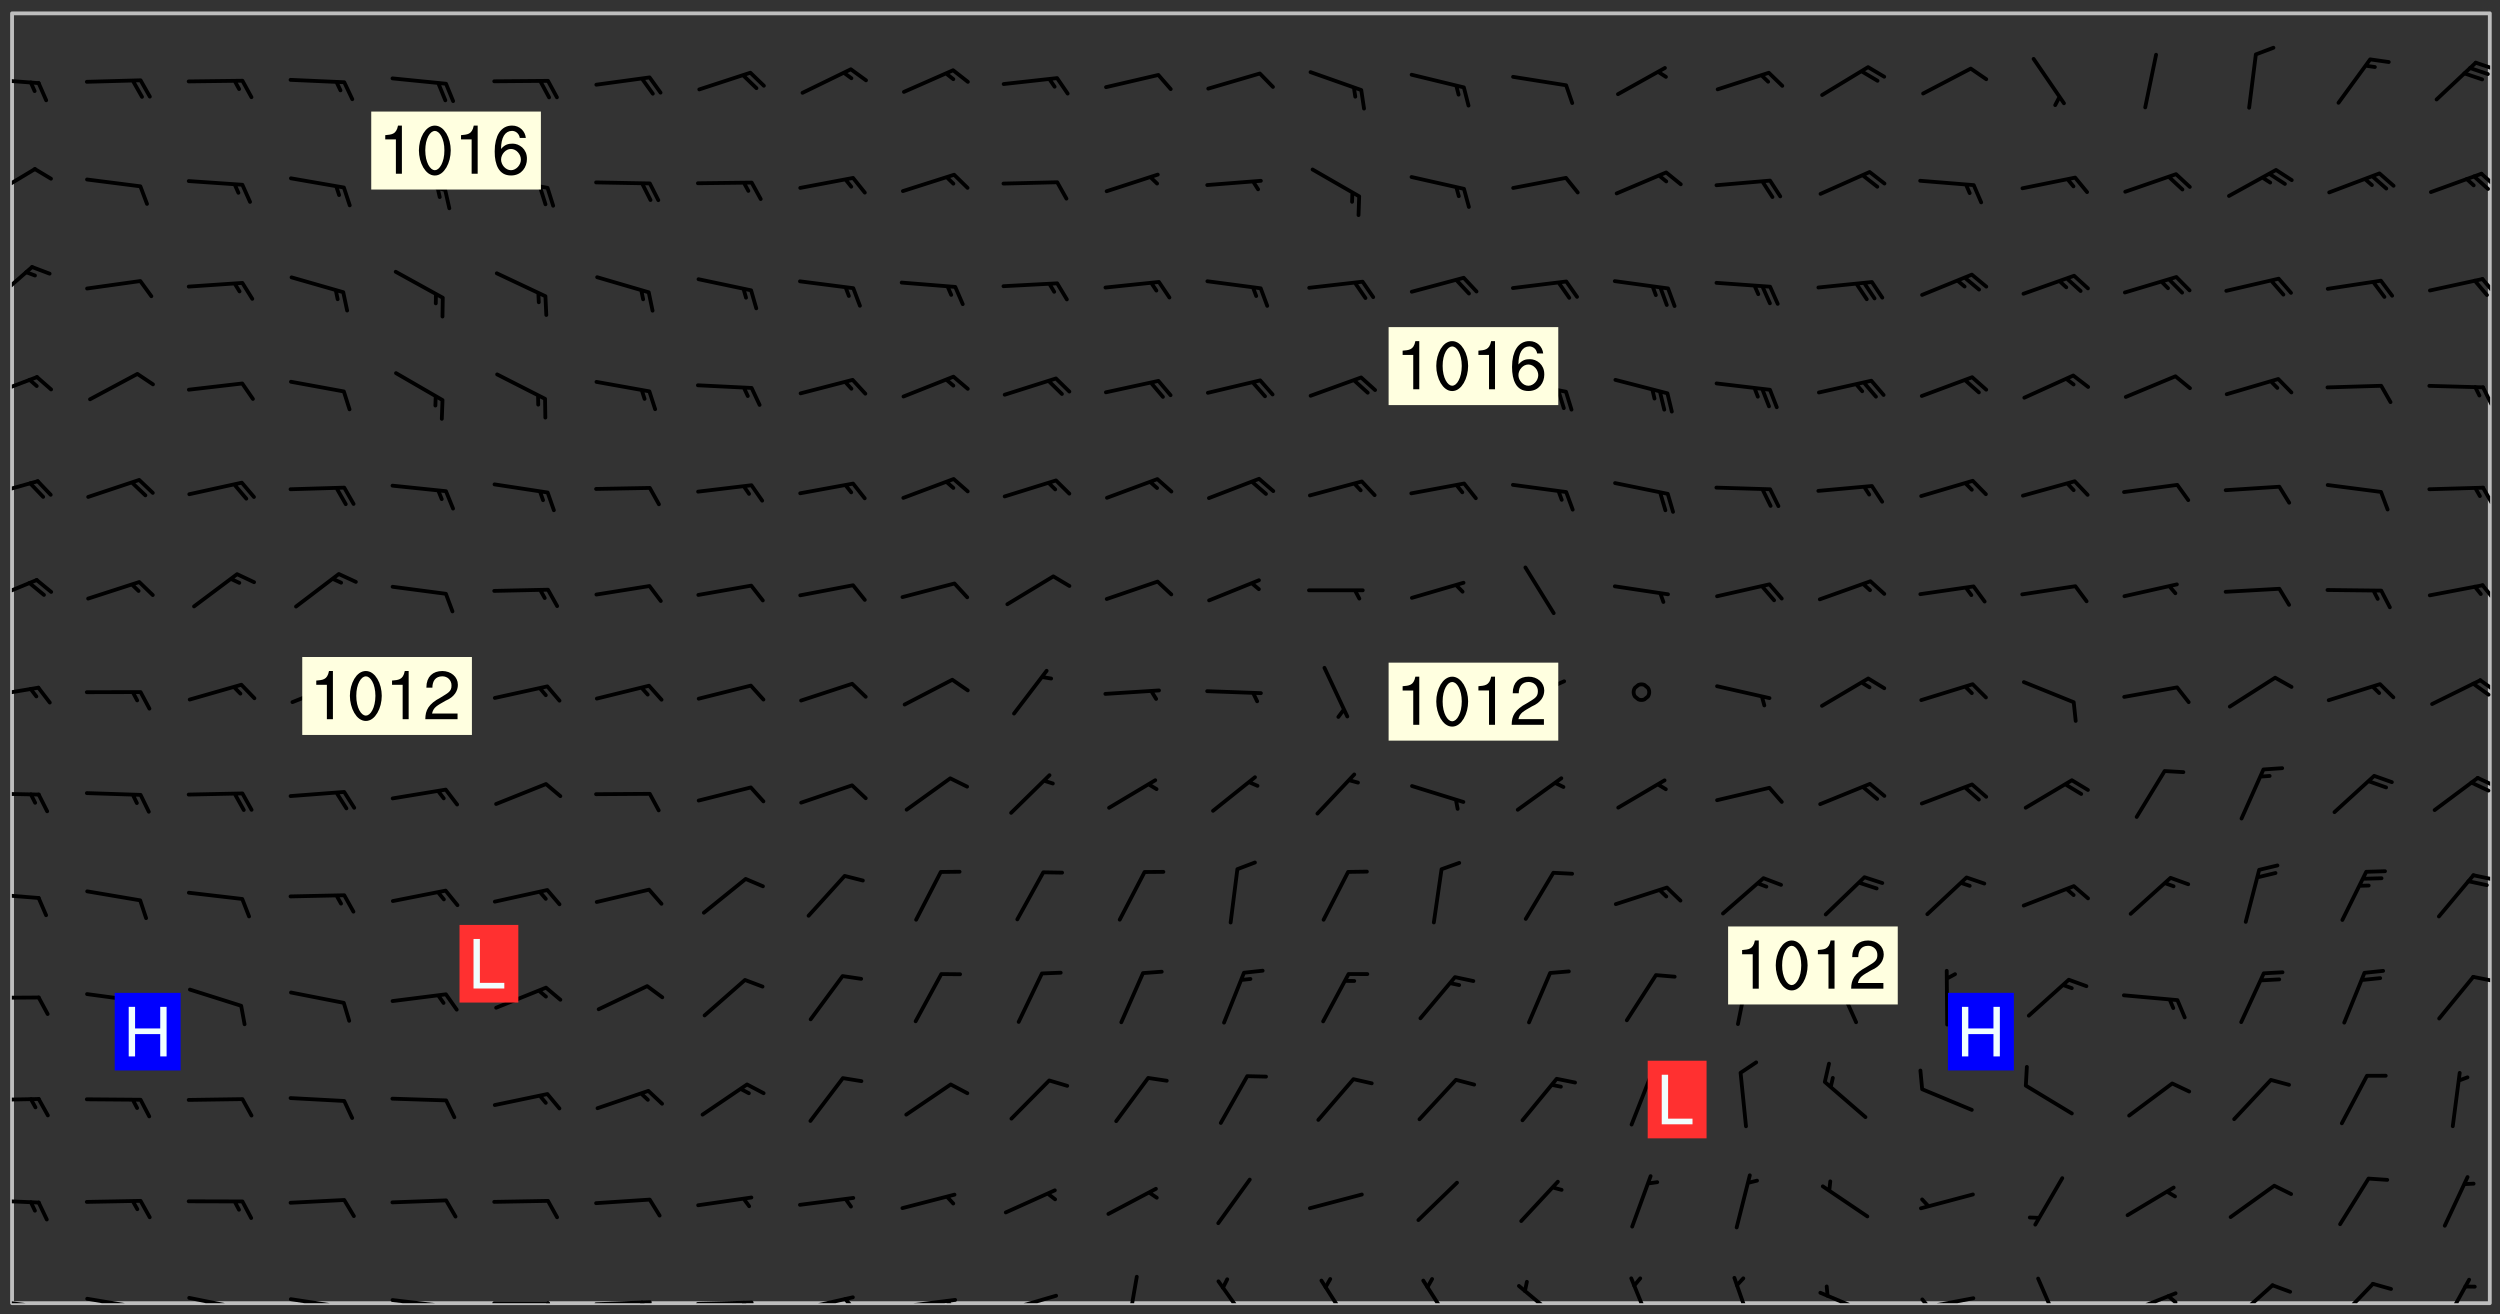 <svg xmlns="http://www.w3.org/2000/svg" role="img" xmlns:xlink="http://www.w3.org/1999/xlink" viewBox="142.45 309.95 326.84 171.84"><rect x="142.45" y="309.95" width="326.84" height="171.84" fill="#333333" stroke="none"/><defs><clipPath id="a"><path d="M144 311.672h324v168.656H144zm0 0"/></clipPath><clipPath id="b"><path d="M144 479h4v1.328h-4zm0 0"/></clipPath><clipPath id="c"><path d="M147 480h2v.328h-2zm0 0"/></clipPath><clipPath id="d"><path d="M146 480h2v.328h-2zm0 0"/></clipPath><clipPath id="e"><path d="M153 479h9v1.328h-9zm0 0"/></clipPath><clipPath id="f"><path d="M160 480h2v.328h-2zm0 0"/></clipPath><clipPath id="g"><path d="M159 480h2v.328h-2zm0 0"/></clipPath><clipPath id="h"><path d="M166 479h9v1.328h-9zm0 0"/></clipPath><clipPath id="i"><path d="M173 480h3v.328h-3zm0 0"/></clipPath><clipPath id="j"><path d="M172 480h2v.328h-2zm0 0"/></clipPath><clipPath id="k"><path d="M180 479h8v1.328h-8zm0 0"/></clipPath><clipPath id="l"><path d="M187 480h2v.328h-2zm0 0"/></clipPath><clipPath id="m"><path d="M193 479h8v1.328h-8zm0 0"/></clipPath><clipPath id="n"><path d="M200 480h2v.328h-2zm0 0"/></clipPath><clipPath id="o"><path d="M206 480h9v.328h-9zm0 0"/></clipPath><clipPath id="p"><path d="M213 480h3v.328h-3zm0 0"/></clipPath><clipPath id="q"><path d="M220 479h8v1.328h-8zm0 0"/></clipPath><clipPath id="r"><path d="M226 479h2v1.328h-2zm0 0"/></clipPath><clipPath id="s"><path d="M233 479h8v1.328h-8zm0 0"/></clipPath><clipPath id="t"><path d="M239 480h2v.328h-2zm0 0"/></clipPath><clipPath id="u"><path d="M246 479h9v1.328h-9zm0 0"/></clipPath><clipPath id="v"><path d="M252 479h2v1.328h-2zm0 0"/></clipPath><clipPath id="w"><path d="M260 479h8v1.328h-8zm0 0"/></clipPath><clipPath id="x"><path d="M266 479h2v1.328h-2zm0 0"/></clipPath><clipPath id="y"><path d="M273 479h8v1.328h-8zm0 0"/></clipPath><clipPath id="z"><path d="M289 476h3v4.328h-3zm0 0"/></clipPath><clipPath id="A"><path d="M301 477h6v3.328h-6zm0 0"/></clipPath><clipPath id="B"><path d="M314 477h6v3.328h-6zm0 0"/></clipPath><clipPath id="C"><path d="M328 477h5v3.328h-5zm0 0"/></clipPath><clipPath id="D"><path d="M340 477h7v3.328h-7zm0 0"/></clipPath><clipPath id="E"><path d="M355 476h4v4.328h-4zm0 0"/></clipPath><clipPath id="F"><path d="M368 476h4v4.328h-4zm0 0"/></clipPath><clipPath id="G"><path d="M380 478h8v2.328h-8zm0 0"/></clipPath><clipPath id="H"><path d="M393 479h8v1.328h-8zm0 0"/></clipPath><clipPath id="I"><path d="M393 479h2v1.328h-2zm0 0"/></clipPath><clipPath id="J"><path d="M408 476h4v4.328h-4zm0 0"/></clipPath><clipPath id="K"><path d="M420 478h8v2.328h-8zm0 0"/></clipPath><clipPath id="L"><path d="M425 479h3v1.328h-3zm0 0"/></clipPath><clipPath id="M"><path d="M434 477h6v3.328h-6zm0 0"/></clipPath><clipPath id="N"><path d="M447 477h6v3.328h-6zm0 0"/></clipPath><clipPath id="O"><path d="M461 477h5v3.328h-5zm0 0"/></clipPath><clipPath id="P"><path d="M144 466h4v2h-4zm0 0"/></clipPath><clipPath id="Q"><path d="M144 453h4v2h-4zm0 0"/></clipPath><clipPath id="R"><path d="M144 440h4v1h-4zm0 0"/></clipPath><clipPath id="S"><path d="M465 437h3v2h-3zm0 0"/></clipPath><clipPath id="T"><path d="M144 426h4v2h-4zm0 0"/></clipPath><clipPath id="U"><path d="M465 424h3v2h-3zm0 0"/></clipPath><clipPath id="V"><path d="M144 413h4v2h-4zm0 0"/></clipPath><clipPath id="W"><path d="M466 411h2v2h-2zm0 0"/></clipPath><clipPath id="X"><path d="M465 412h3v2h-3zm0 0"/></clipPath><clipPath id="Y"><path d="M144 399h4v3h-4zm0 0"/></clipPath><clipPath id="Z"><path d="M466 398h2v3h-2zm0 0"/></clipPath><clipPath id="aa"><path d="M465 399h3v3h-3zm0 0"/></clipPath><clipPath id="ab"><path d="M144 385h4v4h-4zm0 0"/></clipPath><clipPath id="ac"><path d="M466 386h2v3h-2zm0 0"/></clipPath><clipPath id="ad"><path d="M144 372h4v4h-4zm0 0"/></clipPath><clipPath id="ae"><path d="M466 373h2v4h-2zm0 0"/></clipPath><clipPath id="af"><path d="M144 358h4v4h-4zm0 0"/></clipPath><clipPath id="ag"><path d="M466 360h2v4h-2zm0 0"/></clipPath><clipPath id="ah"><path d="M144 344h3v6h-3zm0 0"/></clipPath><clipPath id="ai"><path d="M466 346h2v3h-2zm0 0"/></clipPath><clipPath id="aj"><path d="M144 331h4v5h-4zm0 0"/></clipPath><clipPath id="ak"><path d="M466 332h2v3h-2zm0 0"/></clipPath><clipPath id="al"><path d="M144 320h4v2h-4zm0 0"/></clipPath><clipPath id="am"><path d="M465 317h3v3h-3zm0 0"/></clipPath><g id="an" clip-path="url(#clip1)"><path fill="#fff" fill-opacity="0" fill-rule="evenodd" d="M0 0h1000v1000H0zm0 0"/><path fill="#d3d3d3" fill-opacity="0" fill-rule="evenodd" d="M162.152 355.867l-.234.293.059.234.117.172.176.234.293.348.113.059.117-.172.059-.234.176-.176.465-.176h.699l.234.293.289.816.059.176.176.23.352.234.699.699.172.176.234.348.234.41.289.582.41.465.23.234.234.176.117.23.176.293.172 1.164v.234l.059.289.059.117.117.117.348.41.117.172.176.176.176.234.117.172.172.352.059.234.234.406.234-.059-.176.176-.059.93h-.582l-.234-.113-.348.113-.117.117-.059.293-.059.176-.117.172-.465.293-.059.234-.059.113v.645l.059.172v.41l.059.059v.406l.059.406.117.176.059.059.23.641-.059.293v.699l-.059.582v.234l-.059.23-.055.352v1.922l.055.117h.426l-.367.117-.023.352.891 1.168 1.742.539 1.34.359v.539l.09.809.535.715 1.52.27.891-.086.09 1.164.535.18 1.16-.18 2.055-.984 1.16-.363 1.879-.176 1.695-.18-.18.719-1.516.086-1.25.09-.805.27-1.074.809.27.719.535.898-.18.625-.266.809.266 1.078.625.898.805.18 1.25-.18-.266.723.098.504.055.293v.172l.059.293v.406l.176.117.352.117h.406l.293-.176.113-.117.059-.117.117-.23.059-.176.352-.465.23-.176.176-.059.176.059.059.176.117.988.055.469.059.172.117.234.176.059.816.059h.289l.117.234.059.406.059.352v1.105l.117.293.117.348.289.699.176.352.582.754.352.176.172.059.469.234.641.465.348.234.293.176.293.055.23.062.816.348.293.176.113.172.352.352.117.176.523.641v.289l.059.352v.348l.059.352.059.289.117.059.172.059h.176l.582.234.176.117.176.289.176.234.113.234.293.23.117.117v.41l.059.055.289.234.234.117.059.117.117.172.059.117.23.234.059.176.234.059.117.059-.117.113-.059.117v.117l-.117.293-.117.289v.582l.176.117.117.059.059.117.117.117.113.059.176.348.059.352.059.406v.176l-.059.176-.117.699v.172l.117.176.293.293h.406l.176.117.117.172.117.293v.234h-.527l-.23-.234h-.234l-.176.059-.059.699.059.348.117.176.176.41.117.23.289.469.176.055h.523l.234.059.758.641.059.293v.234l.059.059.23.348v.352l-.117.172v.293l.293.289.293.176.172.059.293.176.293.117.582.406.289.234.293.176.219.16.016.012.23.176.641.523.176.234.117.176.176.176.113.172v.641l.117.176.469.117.582.117.234.059.23.113.293.117.113.059.586.352.289.172.176.062.176.055.176.059.699.352.289.176.234.055.289.176.234.117.641.406.293.117.172.059.234.059.41.059.23.059.234.117.059.172-.41.176.469.059.059.293.113.234.176.055.234.059.176.059.406.117.641.234.117.172.059.234v.176l-.059.117-.059.406.234.234.117.059.348.117.641.23.176.117.289.117.176.176.234.465.582 1.105.176.176.348.176.176.117.352.117 1.047.523.234.059.465.113.293.059.465.176.758.582.234.234.348.465.176.176.289.234.816.699.293.176.289.289.293.176.293.289.695.641.176.176.293.234.289.234.469.289.641.582.348.234.234.293.348.348.352.465.934.992.348.406.117.176.234.059.113.117.645.176.23.113.234.059.293.176.23.117.934.699.406.406.234.176.406.176.234.117.816.348.348.234.234.117.293.289.23.117.758.352.352.172.23.059.293.117.234.059.871.176h.816l.469.23.172.059.875.699.465.117.293.059.176.059.23.059.469.059.348.059.352.059.406.059h.293l.172.059v.23l.176.176h.293l.348.059.352.059.699.117h.641l.465-.234.293-.176.172-.117.41-.172.289-.176.934-.465.469-.293.523-.293.465-.172.465-.176 1.051-.465.289-.117.41-.117.289-.117.527-.176 1.516-.699.582-.348.289-.059.293-.059.348-.117.875-.23.352-.117h.113l.234-.059.875-.234.234-.059h.812l.352-.059.816-.117.172-.059.352-.055.293-.059.23-.059.816-.176.176-.059h.348l.234-.059.465-.117.758-.172.234-.059h.348l.41-.117.289-.059 1.285-.059h.289l.41-.059.23-.059h.176l.875-.117h.406l.41-.117h.348l.352-.113.871-.059h1.75l1.047.289.41.117.289.117.352.117.289.117 1.051.172.289.059h.293l.293.059.172.059.41.059.172.059.117.059h.117l.117.059.352.059h.113l.41.066 1.922.395 1.926.395 1.52.449 1.695.719 2.145.805 1.605-.719 1.43-.805 1.16-1.078 1.25-.449 3.035-.719 1.875-.359 2.145-1.348 2.234-1.254 2.5-1.258 1.695-.449 1.785-.18 1.16-.27.625.539 1.34-.27.715-.988.984-1.344.445-.18.805-.359 1.875-.539 1.785-.449 1.25-.27 1.16-.09 1.699-.09 1.961-.27 1.25-.09h.539l.625-.09h.891l2.145-.18 2.41-.18 2.59-.09 1.695.18 1.609.09 1.43.359 1.16.719 1.875.988 1.16 1.527.266.715.629.09.355.898.535.539.535 1.527 1.074.359h.535l-.805.535.09 1.707.715 2.695.891.805.895.988.715 1.258 1.785.539 1.52-.18.355 1.344 1.609-.805.98-.539.27.27.316-.215.219-.145.801.449.449-.359h.355l.535-.27.539-.719.535-.27.625-.988 1.16.449.84.371 1.395.617 1.695-.18h1.605l1.785.09.18-1.707.535-1.344.805.27.492.848.402.406-.09.539v.359l.715.449.711-.27h1.43l.359.988.445 1.258.715 1.344 1.25.629 1.695.629.715-.18.18-.539.98-.09.449.359.086 1.258-.266.629-.535.18v.539l.715.984.266.539.984.988.801 1.078-.266.359-.09.898-.625 2.332-.355 2.066-.09 1.793-.18.719-.09.539v1.438l-.98 1.883-.359 1.707-.535.898-.805 1.168-.266.539 2.055 1.254.086.359-.355.539-.09-.18v.809l.09 1.438-.445.715-1.074.094-.266.715.535.898.805.719 1.16.809 1.34.27.445.359-.355.449-1.789-.09-1.25-.449-.715-.719-.625-.09-.176 3.59-.188 1.309h89.359V311.703h-55.27v49.082l.762.125 3.289.543 2.023 2.836v2.754l2.352.332 2.348.332h4.051l-1.379 4.16-2.023.707-2.023.703-.543.344-2.594 1.617-.188.117-2.023-2.078-.73-2.742-2.672-2.078-1.375-3.5-.066-.082-1.957-2.672 2.75-1.418v-49.082H294.422v91.414l.117.031.133.012.074.074.105.047.09.059.086.059.09.059.297.297.059.09.031.117.027.117.016.137-.031.117-.059.09-.059.086-.043.105-.047.102-.027.121v.145l.176.27.148.148.074.086.074.074.043.105.062.09.059.086.043.105.059.09.047.102.043.105.059.086.117.18.074.074.062.086.059.09.043.105.059.09.059.086.062.09.059.09.043.102.117.18.074.074.059.086.074.074.09.059.105.047h.148l.133-.016.133.016.102-.047.074-.074.047-.102-.016-.133v-.148l-.047-.105-.027-.117-.047-.102-.027-.121-.043-.102-.062-.09-.043-.102-.043-.105-.031-.117-.016-.133-.012-.137.086-.059.059-.086.121-.031.043.105.016.133v.117l.059.102.059.09.09.059.148.148.059.09.043.105-.012.102.086.059.105.047.086.059.09.059.074.074-.117.027-.105.047-.086.059-.074.074-.059.09-.062.086-.027.121-.047.102-.043.105-.031.117-.012.133-.016.133v.148l.027.117.047.105.043.102.059.09.074.074.09.059.074.074.09.059.059.09.043.105.047.102.117.031.133.016h.148l.117-.031.105.043.043.105.047.102.027.121L299.5 410l.027.117.031.121.027.117.105.043.102.047.133-.016.148.148.062.086.074.074.07.074.09.062.105.043.102.043.117.031.137.016.117-.031.074-.074.027-.117-.012-.133-.031-.121-.027-.117.043-.105h.117l.09.062.117.027h.148l.133.016h.148l.133.016.133-.016h.148l.133-.016.133-.012.137.012.117-.027.133-.016.191-.059-.059.176-.016.133-.027.121-.016.133-.059.086-.133.016-.105.047-.105.043-.117.031-.117.027-.266.031h-.148l-.133.016-.074.074.059.086.148.148.117.18.074.07.09.062.09.059.086.059.09.059.102.043.105.062.105.043.086.059.105.047.102.043.18.117.059.09-.043.102-.047.105.016.133.223.223.059.09.043.102.031.121.043.102.016.133.031.117.012.137.031.117.148.148.102.043.105.043.117.031.133.016.137.016h.117l.117-.031.09-.059.043-.105.047-.102.043-.105.031-.117.012-.133v-.148l-.012-.133-.016-.133-.031-.117-.043-.105-.047-.105-.043-.102-.043-.105-.016-.133.016-.133.027-.117.031-.117.027-.121.047-.102.09-.059.086-.062.074-.074.09-.059.223-.223.059-.086.074-.074.117-.18.059-.086v-.148l-.074-.074-.102-.047-.105-.043-.102-.043-.059-.09-.047-.105-.027-.117.09-.059.117-.031.102-.043.18-.117.148-.148.012-.133-.012-.105-.09-.059-.133.016h-.148l-.133.016-.133-.016-.121-.031-.086-.059-.074-.074-.059-.09-.062-.086-.117-.18-.059-.086.031-.121.086-.059.121-.031.059-.086v-.121l-.031-.117-.059-.09-.059-.086-.047-.105-.027-.117-.016-.133.059-.09.074-.074.09-.059.117-.18.074-.074.059-.086.148-.148.121-.031.133-.016.133.016.074.074.043.105.016.133-.031.117-.117.031-.133.012-.148.148-.043.105-.047.102-.027.121-.031.117v.148l.031.117.043.105.059.09.074.07.074.074.117.031.121.027.117-.027.133-.016h.117l.09.059.074.074.047.105.059.086.102.047.133.016.105.043.086.059-.012.105-.074.074-.18.117-.059.09-.09.059-.07.074-.074.074-.062.09-.027.117-.016.133.016.133-.016.133v.148l.016.133.027.117.031.121.074.074.09.059.086.059.09.059.117.031v.086l-.102.047-.09.059-.266.031-.117.027h-.148l-.105.043-.102.047-.059.09-.062.234-.012.133-.031.121-.016.133v.293l-.012.133.012.137.016.133.133.016.133.012.121.031.086.059.074.074.047.105.043.102.016.133v.445l-.016.133v.445l.031.266.027.117.016.133.031.117.086.211.031.266v.148l-.031.117-.027.117-.031.121-.027.117-.031.117-.031.121-.012.133-.016.133.09.059.117-.031.102.016.047.105-.031.266v.441l-.043.105-.047.105-.043.102-.043.105-.059.086-.031.121-.043.117-.031.117-.016.133.016.133.059.09.105.047.086.059.059.086-.012.137-.031.117-.043.102v.445l-.016.133v.148l-.031.117-.043.105-.027.117-.047.105-.043.102-.031.121-.027.117-.031.133-.031.117-.027.117-.043.105-.031.117-.031.121-.012.133-.016.133v.297l.027.117v.148l.047.398.027.117.059.09.121.031h.148l.133-.016.059.09v.117l-.059.09-.09.059-.102.043-.105.047-.09.059-.086.059-.137.016-.117-.031-.133-.016-.102.047-.062.086-.012.137-.016.133-.031.117-.027.117-.016.133-.031.121v.297l.016.133.031.117v.148l.012.133v.148l-.027.117-.047.102-.027.121-.031.117-.059.09-.074.074-.102.043-.105.047-.117.027-.121.031-.102-.047.059-.086.105-.047.027-.117.031-.117.027-.121.031-.117v-.148l.016-.133-.031-.117-.043-.105-.105.016-.074.074-.102.043-.09.062-.074.074-.043.102-.016.133-.031.117L304.25 426l-.031.117-.027.117-.031.121-.027.117-.031.117-.043.105-.09.059h-.09l-.117-.031-.031-.086.016-.137-.031-.117v-.148l-.012-.133v-.148l-.062-.234-.027-.121-.043-.102-.047-.105-.059-.086-.059-.09-.043-.105-.062-.086-.148-.148-.07-.074-.105-.047-.105-.043-.102-.043-.297-.297-.09-.074-.086-.059-.105-.043-.09-.062-.086-.059-.105-.043-.09-.059-.086-.062-.074-.07-.105-.047-.086-.059-.105-.043-.09-.062-.102-.043-.105-.043-.086-.059-.105-.047-.105-.043-.102-.047-.09-.059-.102-.043-.105-.043-.09-.062-.117-.027-.133-.016-.133.016H299.75l-.133.016-.117-.031-.09-.059-.074-.074-.09-.059-.102-.047h-.148l-.121-.027-.102-.043-.074-.074-.117-.18-.09-.059-.102-.043-.09-.062-.105-.043-.09-.059-.086-.059-.105-.047-.059-.086-.059-.09-.043-.105-.047-.102-.074-.074-.086-.059-.074-.074-.09-.059-.223-.223-.043-.105-.031-.266.105-.043h.145l.105.043.074.074.09.059.086.059.105.047.09.059.148.148.07.074.148.148.062.086.074.074.086.059.074.074.09.062.09.059.086.059.27.176.102.047.105.043.102.043.047-.074.059-.086.074-.074.07-.074.105.043.074.074.059.09.043.102.047.105.043.105.121.027.117-.027.074-.09.043-.105.059-.09.074-.074.105-.043.117-.027.133.012.09.059.148.148.059.09.043.105.047.102.043.105.043.102.105.047.105.043.133.016.086-.059.059-.09.074-.074.105-.043.117.027.105.047.102.043.105.043.102.047.18.117v.117l-.016.133.016.133.016.137.059.086.102.047.121.027.117.031h.148l.117-.031.059-.09.18-.117.059-.09.074-.074.059-.086.117-.18.18-.117.117.031.09.059.043.074-.016.133v.117l.09.059h.148l.133-.016.133-.012.266-.031.105-.043.117-.031.121-.027.074-.074.07-.074.062-.09-.016-.105-.047-.102-.102-.043-.105-.016-.117.027-.266.031h-.148l-.074-.074-.09-.059-.117-.031-.117-.027-.133-.016h-.148l-.133.016h-.297l-.105-.047-.148-.148-.043-.102-.059-.09.223-.223.086-.059.105-.043.117-.031.133-.016.133.016.137.016.102.043.133-.012.09-.062.102-.043.062-.09-.047-.102-.09-.059-.117-.031-.102-.043-.059-.09-.062-.09v-.117l.016-.133.105-.047.074-.07v-.121l-.09-.059-.031-.117.09-.059.074-.074.043-.105.059-.09.047-.102.016-.133v-.148l-.047-.105-.043-.102-.09-.059-.133-.016-.102-.043-.137-.016-.117-.031h-.445l-.133-.016-.133-.012-.133-.016-.117-.031h-.148l-.133-.016-.133-.012-.266-.031-.121-.043-.086-.059-.074-.074v-.148l.012-.133.105-.047.102-.043.133-.016h.152l.133-.016h.293l.121.031.102.043.09.059.234.062.121-.047.09-.059.102-.043.133-.016.105.043.102.047.133.012.121-.027h.145l.121-.031.117-.027.105-.047.074-.074.086-.059.148-.148.059-.086.047-.105.027-.117.016-.105-.102-.043-.09-.059-.117-.031-.105-.043-.09-.062-.074-.086-.074-.074-.102-.043-.105-.047-.102-.043-.059-.09-.047-.102-.086-.211-.062-.086-.059-.09-.074-.074-.086-.059h-.27l-.117.031-.09.059-.102.043-.133.016-.105-.016-.027-.117-.062-.09-.117-.031-.102-.043-.148-.148-.031-.117-.016-.105.074-.074.18-.117.117-.027.117-.031.137.016.102.043.105.043.102.047.105.043.117.031.133.016.117.027.133.016.105-.016.09-.059-.074-.074-.105-.043-.074-.074-.074-.09-.148-.148-.086-.059-.09-.059-.074-.074-.09-.059-.102-.047-.121-.027-.102-.047-.105-.043-.117-.031-.102-.043-.121-.031h-.148l-.117.031-.105.043-.086.062-.18.117-.086.059-.09.059-.105.047-.086.059-.105.043-.102.043-.105.047-.074.074-.059.09-.059.086-.047.105-.059.086-.074.074-.133-.012-.117-.031h-.117l-.074.074-.09.059-.074.074-.09.059-.086.059-.105.047-.102.043-.137.016-.102-.043-.148-.148-.105-.047h-.086l-.105.047-.102.043-.121.031-.117-.031-.074-.074v-.117l.031-.121.074-.07.059-.09.074-.074.117-.031.105-.043h.293l.133-.016.137-.016.102-.043.09-.059.102-.047.09-.059.133-.012.09.059.133.012.09-.059.086-.059.105-.043.09-.059.086-.062.09-.059.148-.148.059-.086.059-.09.105-.043.133-.016.117.027.121.031.059-.059.059-.09.031-.266.027-.117.105.012.133.016.102-.043.09-.059.059-.09.074-.074.059-.09.047-.102.012-.133-.012-.133-.047-.105-.148-.148-.059-.09-.059-.086-.043-.105v-.445l.016-.133v-.148l.012-.133-.059-.059-.09.059-.102-.043-.18-.117-.086-.059-.062-.09-.059-.09-.074-.074-.086-.059-.121.031-.102.012-.105.047-.086.059-.105.043-.148.148-.09.059-.086.059-.09.062-.105.043-.133.016v-.121l.105-.043.117-.031.074-.07.043-.105v-.148l-.027-.117-.148-.148-.133-.016h-.148l-.117.031-.105.043-.102.043-.09.062-.117.027-.074-.074.012-.133-.043-.102-.043-.105-.09-.059-.117.027-.121.031-.117.031-.102.043-.121.031-.102.043-.105.043-.09.059-.102.016v-.117l.016-.133-.059-.09-.074.043-.148.148-.059.09-.074.074-.047.105-.043.102-.074.074-.059.09-.074.074-.059.086-.074.074-.09.062-.074.07-.074.074-.102.016-.133.016-.105-.043v-.121l.148-.148.043-.102.059-.09.047-.102.043-.105.059-.09.031-.117.043-.102.031-.121.027-.117.047-.105.043-.102.043-.105.074-.07.09-.062.09-.059.102-.043h.297l.266-.031.105-.043-.074-.074-.117-.031-.105-.043-.09-.059-.102-.047-.09-.059-.102-.043-.105-.043-.09-.062-.086-.059-.105-.043-.102-.043-.121-.031-.117-.031-.102-.043L297.5 410.25l-.102-.043-.09-.059-.043-.105-.016-.133.102-.043.133-.016.137.016.133-.016.102-.043.059-.09.016-.105-.09-.059-.074-.074-.102-.043-.09-.059-.148-.148-.043-.105-.016-.133v-.293l-.059-.09-.09-.059-.074-.074-.043-.105-.031-.117-.059-.09-.074-.074-.117-.027-.074-.074-.09-.059-.09-.062-.086-.059-.074-.074-.059-.086-.047-.105-.086-.059-.148-.148-.195-.059-.133.016-.102.043-.074.074-.047.102-.043.105-.059.09-.059.086-.297.297-.09.059h-.086l-.062-.086-.043-.105.031-.117.059-.09.027-.117-.012-.133-.09-.062-.105.047-.117.027-.117.031-.27.176-.102.047-.117.027-.105.047-.09.059-.102.043-.059-.086-.047-.105.016-.133.047-.105.07-.074.074-.07.059-.09v-.148l-.043-.105h-.238l-.102.047-.031.117-.027.117-.031.121-.074.043-.133.016-.074-.047-.043-.102-.043-.105-.047-.102-.043-.105-.121.031-.102.043-.133.016-.117.031-.105.043-.09.059-.102.047-.121.027-.133.016-.102-.043-.059-.09-.047-.105-.043-.102-.043-.105v-.117l.059-.09.086-.059.18-.117.102-.047.105-.043.105-.059.102-.043.09-.062.102-.043.105-.059.102-.047.09-.059.105-.043.102-.043.09-.062.102-.043.137-.016.117.031.102.043.121.031.102.043.105.047.102.043.105.043.102.047.105.043.102.043.105.047.086.059.105.043.117.031.105.043.102.047.09.059.105.043.102.043.105.047.117.027.102.047.121.027h.148l.086-.059.016-.102.059-.09-.027-.117-.074-.074-.117-.18-.074-.074-.09-.074-.18-.117-.086-.059-.105-.043-.102-.047-.27-.176-.059-.09-.074-.074-.059-.09-.043-.102-.031-.117-.016-.137v-.562l-.012-.133-.016-.133-.031-.117-.016-.133-.012-.133-.031-.121-.223-.223-.059-.086-.016-.105.031-.117.133-.016v-91.414H172.992v1.453l-.059.234-.352 1.051-.172.523-.117.348-.176.41-.117.172-.234.293-.23.059h-.352l-.117.059-.23.406v.293l.117.176.23.23.117.234.641.758.293.465.176.234.23.352.234.348.641.816.176.465.172.41.117.695.176.469.117 1.398.059.465v.875l.117 1.047v4.781l-.059.465-.352 1.281-.176.523-.113.41-.352.93L172.934 336l-.234.582-.117.176-.172.348-.176.406-.352.816-.059.293-.113.293-.117.289-.059.176-.117.875-.059.406-.059.117-.059.176-.059.172-.23.527-.117.172v.234l-.117.234-.059.172-.176.586v.289l-.059.176v.293l-.059.113-.059.527v.172l-.055.234v2.621l-.176.816-.117.176-.176.234-.117.172-.113.234-.586.934-.23.289-.293.465-.176.234-.289.352-.352.699-.113.23-.176.41-.176.23-.406.527-.816.699-.293.172-.289.234-.176.117-.176.176-.523.406-.527.176-.172.176-.234.055-.641.176h-.758m12.211 31.023l-1.074.449.359.895 1.25-.715.445-.539-.98-.09"/><path fill="#d3d3d3" fill-opacity="0" fill-rule="evenodd" d="M201.508 416.598h-.895l.449.629.98.359.805-.09.445-.988-.176.09-.715-.355-.895.355m154.621 59.07l-.059-.523v-.293l.113-.293.059-.23.469-.469h.113l.117-.113.117-.059h.176l.234-.059h.348l.234.059.117.059.23.172.059.176.117.582v.293l-.117.176-.172.289-.176.176-.527.523-.23.234-.117.059h-.176l-.117-.059-.406-.293-.176-.117-.117-.059-.059-.113-.055-.117m6.641-10.957l-.059-.172v-1.109l.059-.172.176-.059.172-.059h.176l.234-.059.117.059.059.699-.059.172-.117.176-.117.059-.234.523-.113.059h-.234l-.059-.117m9.613-14.391l-.117-.176v-.699l.293-.875.117-.172.176-.352.113-.23.117-.293.352-.758.117-.23.172-.234h.176l.117-.059h.641l.117.059.234.234.172.113.352.293.117.117.113.176v.113l.117.059.117.117v.699l-.059.176v.23l-.059.176-.348 1.051-.117.23-.117.234-.117.059-.23.234-.641.289h-.875l-.41-.117-.641-.465"/><path fill="none" stroke="#bebebe" stroke-linecap="round" stroke-linejoin="round" stroke-miterlimit="10" stroke-width=".5" d="M467.957 311.695H144.027v168.625h323.93v-168.625"/><g clip-path="url(#a)"><path fill="#fff" fill-opacity="0" fill-rule="evenodd" d="M144 311.672v168.656h324V311.672H144"/></g><g clip-path="url(#b)"><path fill="none" stroke="#000" stroke-linecap="round" stroke-linejoin="round" stroke-miterlimit="10" stroke-width=".5" d="M147.48 480.805l-6.961-.949"/></g><g clip-path="url(#c)"><path fill="none" stroke="#000" stroke-linecap="round" stroke-linejoin="round" stroke-miterlimit="10" stroke-width=".5" d="M147.48 480.805l.852 2.301"/></g><g clip-path="url(#d)"><path fill="none" stroke="#000" stroke-linecap="round" stroke-linejoin="round" stroke-miterlimit="10" stroke-width=".5" d="M146.469 480.664l.426 1.152"/></g><g clip-path="url(#e)"><path fill="none" stroke="#000" stroke-linecap="round" stroke-linejoin="round" stroke-miterlimit="10" stroke-width=".5" d="M160.781 480.914l-6.93-1.168"/></g><g clip-path="url(#f)"><path fill="none" stroke="#000" stroke-linecap="round" stroke-linejoin="round" stroke-miterlimit="10" stroke-width=".5" d="M160.781 480.914l.773 2.328"/></g><g clip-path="url(#g)"><path fill="none" stroke="#000" stroke-linecap="round" stroke-linejoin="round" stroke-miterlimit="10" stroke-width=".5" d="M159.773 480.742l.387 1.164"/></g><g clip-path="url(#h)"><path fill="none" stroke="#000" stroke-linecap="round" stroke-linejoin="round" stroke-miterlimit="10" stroke-width=".5" d="M174.074 481.027l-6.887-1.398"/></g><g clip-path="url(#i)"><path fill="none" stroke="#000" stroke-linecap="round" stroke-linejoin="round" stroke-miterlimit="10" stroke-width=".5" d="M174.074 481.027l.695 2.352"/></g><g clip-path="url(#j)"><path fill="none" stroke="#000" stroke-linecap="round" stroke-linejoin="round" stroke-miterlimit="10" stroke-width=".5" d="M173.07 480.824L173.422 482"/></g><g clip-path="url(#k)"><path fill="none" stroke="#000" stroke-linecap="round" stroke-linejoin="round" stroke-miterlimit="10" stroke-width=".5" d="M187.418 480.859l-6.945-1.059"/></g><g clip-path="url(#l)"><path fill="none" stroke="#000" stroke-linecap="round" stroke-linejoin="round" stroke-miterlimit="10" stroke-width=".5" d="M187.418 480.859l.812 2.316"/></g><g clip-path="url(#m)"><path fill="none" stroke="#000" stroke-linecap="round" stroke-linejoin="round" stroke-miterlimit="10" stroke-width=".5" d="M200.75 480.742l-6.98-.828"/></g><g clip-path="url(#n)"><path fill="none" stroke="#000" stroke-linecap="round" stroke-linejoin="round" stroke-miterlimit="10" stroke-width=".5" d="M200.75 480.742l.887 2.289"/></g><g clip-path="url(#o)"><path fill="none" stroke="#000" stroke-linecap="round" stroke-linejoin="round" stroke-miterlimit="10" stroke-width=".5" d="M214.09 480.328h-7.027"/></g><g clip-path="url(#p)"><path fill="none" stroke="#000" stroke-linecap="round" stroke-linejoin="round" stroke-miterlimit="10" stroke-width=".5" d="M214.09 480.328l1.152 2.168"/></g><g clip-path="url(#q)"><path fill="none" stroke="#000" stroke-linecap="round" stroke-linejoin="round" stroke-miterlimit="10" stroke-width=".5" d="M227.402 480.195l-7.023.266"/></g><g clip-path="url(#r)"><path fill="none" stroke="#000" stroke-linecap="round" stroke-linejoin="round" stroke-miterlimit="10" stroke-width=".5" d="M226.379 480.234l.617 1.062"/></g><g clip-path="url(#s)"><path fill="none" stroke="#000" stroke-linecap="round" stroke-linejoin="round" stroke-miterlimit="10" stroke-width=".5" d="M240.719 480.238l-7.027.18"/></g><g clip-path="url(#t)"><path fill="none" stroke="#000" stroke-linecap="round" stroke-linejoin="round" stroke-miterlimit="10" stroke-width=".5" d="M239.695 480.266l.605 1.066"/></g><g clip-path="url(#u)"><path fill="none" stroke="#000" stroke-linecap="round" stroke-linejoin="round" stroke-miterlimit="10" stroke-width=".5" d="M253.949 479.555l-6.855 1.547"/></g><g clip-path="url(#v)"><path fill="none" stroke="#000" stroke-linecap="round" stroke-linejoin="round" stroke-miterlimit="10" stroke-width=".5" d="M252.949 479.781l.801.93"/></g><g clip-path="url(#w)"><path fill="none" stroke="#000" stroke-linecap="round" stroke-linejoin="round" stroke-miterlimit="10" stroke-width=".5" d="M267.32 479.895l-6.973.871"/></g><g clip-path="url(#x)"><path fill="none" stroke="#000" stroke-linecap="round" stroke-linejoin="round" stroke-miterlimit="10" stroke-width=".5" d="M266.309 480.02l.703 1.004"/></g><g clip-path="url(#y)"><path fill="none" stroke="#000" stroke-linecap="round" stroke-linejoin="round" stroke-miterlimit="10" stroke-width=".5" d="M280.523 479.348l-6.746 1.961"/></g><g clip-path="url(#z)"><path fill="none" stroke="#000" stroke-linecap="round" stroke-linejoin="round" stroke-miterlimit="10" stroke-width=".5" d="M291.07 476.867l-1.207 6.922"/></g><g clip-path="url(#A)"><path fill="none" stroke="#000" stroke-linecap="round" stroke-linejoin="round" stroke-miterlimit="10" stroke-width=".5" d="M301.746 477.465l4.066 5.73"/></g><path fill="none" stroke="#000" stroke-linecap="round" stroke-linejoin="round" stroke-miterlimit="10" stroke-width=".5" d="M302.34 478.297l.551-1.098"/><g clip-path="url(#B)"><path fill="none" stroke="#000" stroke-linecap="round" stroke-linejoin="round" stroke-miterlimit="10" stroke-width=".5" d="M315.207 477.367l3.777 5.926"/></g><path fill="none" stroke="#000" stroke-linecap="round" stroke-linejoin="round" stroke-miterlimit="10" stroke-width=".5" d="M315.758 478.227l.602-1.066"/><g clip-path="url(#C)"><path fill="none" stroke="#000" stroke-linecap="round" stroke-linejoin="round" stroke-miterlimit="10" stroke-width=".5" d="M328.523 477.367l3.777 5.926"/></g><path fill="none" stroke="#000" stroke-linecap="round" stroke-linejoin="round" stroke-miterlimit="10" stroke-width=".5" d="M329.074 478.227l.602-1.066"/><g clip-path="url(#D)"><path fill="none" stroke="#000" stroke-linecap="round" stroke-linejoin="round" stroke-miterlimit="10" stroke-width=".5" d="M341.031 478.07l5.387 4.516"/></g><path fill="none" stroke="#000" stroke-linecap="round" stroke-linejoin="round" stroke-miterlimit="10" stroke-width=".5" d="M341.816 478.73l.254-1.203"/><g clip-path="url(#E)"><path fill="none" stroke="#000" stroke-linecap="round" stroke-linejoin="round" stroke-miterlimit="10" stroke-width=".5" d="M355.715 477.074l2.652 6.508"/></g><path fill="none" stroke="#000" stroke-linecap="round" stroke-linejoin="round" stroke-miterlimit="10" stroke-width=".5" d="M356.102 478.023l.785-.945"/><g clip-path="url(#F)"><path fill="none" stroke="#000" stroke-linecap="round" stroke-linejoin="round" stroke-miterlimit="10" stroke-width=".5" d="M369.195 477.012l2.32 6.633"/></g><path fill="none" stroke="#000" stroke-linecap="round" stroke-linejoin="round" stroke-miterlimit="10" stroke-width=".5" d="M369.531 477.977l.832-.902"/><g clip-path="url(#G)"><path fill="none" stroke="#000" stroke-linecap="round" stroke-linejoin="round" stroke-miterlimit="10" stroke-width=".5" d="M380.434 478.961l6.473 2.734"/></g><path fill="none" stroke="#000" stroke-linecap="round" stroke-linejoin="round" stroke-miterlimit="10" stroke-width=".5" d="M381.375 479.359l-.109-1.223"/><g clip-path="url(#H)"><path fill="none" stroke="#000" stroke-linecap="round" stroke-linejoin="round" stroke-miterlimit="10" stroke-width=".5" d="M393.535 480.98l6.902-1.305"/></g><g clip-path="url(#I)"><path fill="none" stroke="#000" stroke-linecap="round" stroke-linejoin="round" stroke-miterlimit="10" stroke-width=".5" d="M394.539 480.793l-.77-.961"/></g><g clip-path="url(#J)"><path fill="none" stroke="#000" stroke-linecap="round" stroke-linejoin="round" stroke-miterlimit="10" stroke-width=".5" d="M411.695 483.555l-2.789-6.449"/></g><g clip-path="url(#K)"><path fill="none" stroke="#000" stroke-linecap="round" stroke-linejoin="round" stroke-miterlimit="10" stroke-width=".5" d="M426.879 479.027l-6.527 2.602"/></g><g clip-path="url(#L)"><path fill="none" stroke="#000" stroke-linecap="round" stroke-linejoin="round" stroke-miterlimit="10" stroke-width=".5" d="M425.93 479.406l.938.793"/></g><g clip-path="url(#M)"><path fill="none" stroke="#000" stroke-linecap="round" stroke-linejoin="round" stroke-miterlimit="10" stroke-width=".5" d="M439.551 477.984l-5.238 4.688"/></g><path fill="none" stroke="#000" stroke-linecap="round" stroke-linejoin="round" stroke-miterlimit="10" stroke-width=".5" d="M439.551 477.984l2.301.848"/><g clip-path="url(#N)"><path fill="none" stroke="#000" stroke-linecap="round" stroke-linejoin="round" stroke-miterlimit="10" stroke-width=".5" d="M452.68 477.797l-4.867 5.066"/></g><path fill="none" stroke="#000" stroke-linecap="round" stroke-linejoin="round" stroke-miterlimit="10" stroke-width=".5" d="M452.68 477.797l2.363.668"/><g clip-path="url(#O)"><path fill="none" stroke="#000" stroke-linecap="round" stroke-linejoin="round" stroke-miterlimit="10" stroke-width=".5" d="M465.254 477.25l-3.383 6.156"/></g><path fill="none" stroke="#000" stroke-linecap="round" stroke-linejoin="round" stroke-miterlimit="10" stroke-width=".5" d="M464.762 478.145l1.227.02"/><g clip-path="url(#P)"><path fill="none" stroke="#000" stroke-linecap="round" stroke-linejoin="round" stroke-miterlimit="10" stroke-width=".5" d="M147.512 467.168l-7.023-.309"/></g><path fill="none" stroke="#000" stroke-linecap="round" stroke-linejoin="round" stroke-miterlimit="10" stroke-width=".5" d="M147.512 467.168l1.055 2.215m-2.078-2.258l.527 1.105m13.812-1.285l-7.027.137m7.027-.137l1.195 2.145m-2.219-2.125l.598 1.07m13.742-1.012l-7.027-.02m7.027.02l1.145 2.168m-2.168-2.172l.574 1.086m13.758-1.273l-7.016.363m7.016-.363l1.262 2.105m12.055-2.055l-7.02.262m7.02-.262l1.234 2.121m12.086-2.055l-7.027.129m7.027-.129l1.191 2.145m12.113-2.312l-7.012.465m7.012-.465l1.293 2.09m11.996-2.363l-6.957 1.012m5.945-.863l.723.988m13.609-1.082l-6.969.902m5.957-.773l.711 1m13.535-1.559l-6.805 1.762m5.812-1.504l.832.902m13.277-1.723l-6.41 2.887m5.477-2.465l.969.75m13.18-1.371l-6.211 3.285m5.309-2.809l1.016.688m12.156-2.371l-4.117 5.699m18.77-3.746l-6.793 1.793m19.234-3.34l-5.047 4.887m18.234-5.016l-4.789 5.145m4.09-4.395l1.188.316m11.637-1.793l-2.41 6.598m2.062-5.637l1.215-.172m12.102-.898l-1.719 6.816m1.469-5.824l1.191-.293m8.602.742l5.824 3.934m-4.977-3.359l.129-1.223m11.855 3.52l6.793-1.809m-5.805 1.547l-.836-.898m14.793 3.293l3.531-6.074m-3.02 5.191l-1.223-.047m18.805-3.914l-6.027 3.613m5.152-3.086l1.051.633m12.98-1.402l-5.707 4.098m5.707-4.098l2.199 1.09m10.121-2.023l-3.715 5.965m3.715-5.965l2.445.168m10.5-.367l-2.977 6.363m2.543-5.438l1.227-.062"/><g clip-path="url(#Q)"><path fill="none" stroke="#000" stroke-linecap="round" stroke-linejoin="round" stroke-miterlimit="10" stroke-width=".5" d="M147.512 453.629l-7.023.141"/></g><path fill="none" stroke="#000" stroke-linecap="round" stroke-linejoin="round" stroke-miterlimit="10" stroke-width=".5" d="M147.512 453.629l1.195 2.145m-2.215-2.125l.594 1.074m13.742-.996l-7.027-.059m7.027.059l1.133 2.176m-2.156-2.184l.57 1.09m13.77-1.164l-7.027.105m7.027-.105l1.184 2.148m12.125-1.906l-7.016-.379m7.016.379l1.035 2.227m12.285-2.301l-7.023-.227m7.023.227l1.078 2.203m12.164-3.035l-6.879 1.438m6.879-1.438l1.57 1.883m-2.57-1.676l.785.945m13.414-1.566l-6.648 2.266m6.648-2.266l1.789 1.68m-2.754-1.352l.895.84m12.969-2.008l-5.816 3.945m5.816-3.945l2.168 1.145m-3.016-.57l1.086.574m12.293-1.977l-4.246 5.598m4.246-5.598l2.422.395m11.676.434l-5.812 3.945m5.812-3.945l2.172 1.145m10.707-1.668l-4.941 4.992m4.941-4.992l2.352.703m10.586-1.031l-4.184 5.648m4.184-5.648l2.426.363m10.523-.598l-3.457 6.117m3.457-6.117l2.453.062m11.43.332l-4.59 5.324m4.59-5.324l2.391.543m11.016-.457l-4.773 5.156m4.773-5.156l2.375.625m10.789-.758l-4.469 5.422m4.469-5.422l2.402.488m-3.055.301l1.203.242m11.816-1.59l-2.574 6.539m2.574-6.539l2.438-.281m-2.812 1.23l1.219-.137m10.832-1.039l.707 6.992m-.707-6.992l2.039-1.363m8.973 2.559l5.312 4.598m-5.312-4.598l.547-2.391m.227 3.062l.273-1.199m11.68 1.477l6.488 2.703m-6.488-2.703l-.23-2.441m13.781 1.973l6.016 3.637m-6.016-3.637l.137-2.449m19.004 2.168l-5.633 4.199m5.633-4.199l2.219 1.051m10.68-1.516l-4.801 5.129m4.801-5.129l2.371.641m10.188-1.18l-3.285 6.211m3.285-6.211l2.453-.008m9.672-.371l-.906 6.969m.773-5.957l1.148-.43"/><g clip-path="url(#R)"><path fill="none" stroke="#000" stroke-linecap="round" stroke-linejoin="round" stroke-miterlimit="10" stroke-width=".5" d="M147.512 440.359l-7.023.047"/></g><path fill="none" stroke="#000" stroke-linecap="round" stroke-linejoin="round" stroke-miterlimit="10" stroke-width=".5" d="M147.512 440.359l1.168 2.16m12.117-1.668l-6.965-.938m6.965.938l.855 2.301m12.328-1.711l-6.699-2.117m6.699 2.117l.445 2.414m12.969-2.797l-6.898-1.352m6.898 1.352l.711 2.348m12.641-3.465l-6.973.883m6.973-.883l1.414 2.004m-2.43-1.875l.707 1m13.398-2l-6.52 2.625m6.52-2.625l1.875 1.582m-2.824-1.199l.938.789m13.238-1.371l-6.344 3.023m6.344-3.023l1.973 1.461m10.812-2.266l-5.281 4.637m5.281-4.637l2.293.867m10.469-1.375l-4.176 5.652m4.176-5.652l2.426.359m10.48-.621l-3.359 6.172m3.359-6.172l2.453.023m10.703-.105l-3.043 6.336m3.043-6.336l2.453-.098m10.758.051l-2.836 6.43m2.836-6.43l2.449-.18m10.754.133l-2.609 6.523m2.609-6.523l2.438-.266m-2.816 1.215l1.219-.133m12.832-.648l-3.324 6.191m3.324-6.191l2.453.008m-2.938.891l1.227.008m13.172-.5l-4.52 5.379m4.52-5.379l2.398.512m-3.059.27l1.203.254m11.895-1.578l-2.766 6.461m2.766-6.461l2.445-.207m11.391.484l-3.809 5.906m3.809-5.906l2.445.207m9.656-.699l-1.383 6.891m1.383-6.891l2.352-.703m-2.551 1.707l1.176-.352m10.211-.41l2.875 6.41m-2.875-6.41l1.504-1.941m-1.086 2.871l.75-.969m13.555-.27l.059 7.027m-.051-6.008l1.078-.582m14.871.727l-5.227 4.699m5.227-4.699l2.305.84m-3.066-.156l1.152.418m13.812 1.562l-7-.629m7 .629l.953 2.262m-1.973-2.355l.477 1.133m11.832-4.543l-2.949 6.379m2.949-6.379l2.449-.137m-2.879 1.062l2.449-.133m11.145-.859l-2.645 6.512m2.645-6.512l2.438-.254m-2.824 1.199l2.441-.25m12.164-.16l-4.453 5.438"/><g clip-path="url(#S)"><path fill="none" stroke="#000" stroke-linecap="round" stroke-linejoin="round" stroke-miterlimit="10" stroke-width=".5" d="M465.789 437.664l2.402.48"/></g><g clip-path="url(#T)"><path fill="none" stroke="#000" stroke-linecap="round" stroke-linejoin="round" stroke-miterlimit="10" stroke-width=".5" d="M147.504 427.348l-7.008-.559"/></g><path fill="none" stroke="#000" stroke-linecap="round" stroke-linejoin="round" stroke-miterlimit="10" stroke-width=".5" d="M147.504 427.348l.973 2.254m12.301-1.945l-6.926-1.176m6.926 1.176l.773 2.328m12.57-2.508l-6.98-.816m6.98.816l.891 2.285m12.445-2.77l-7.023.152m7.023-.152l1.199 2.145m-2.219-2.121l.598 1.07m13.672-1.699L193.812 427.75m6.895-1.363l1.551 1.902m-2.555-1.703l.777.949m13.523-1.227l-6.859 1.52m6.859-1.52l1.594 1.867m-2.59-1.645l.797.93m13.504-1.199l-6.84 1.613m6.84-1.613l1.621 1.848m11.008-3.25l-5.465 4.418m5.465-4.418l2.258.961m10.684-1.355l-4.719 5.207m4.719-5.207l2.379.602m10.191-1.121l-3.227 6.246m3.227-6.246l2.453-.027m10.949.074l-3.402 6.152m3.402-6.152l2.453.043m10.785-.082l-3.25 6.23m3.25-6.23l2.457-.02m9.676-.352l-.883 6.973m.883-6.973l2.293-.871m12.184 1.23l-3.207 6.254m3.207-6.254l2.453-.039m9.762-.312l-1.008 6.957m1.008-6.957l2.312-.828m12.305 1.293l-3.609 6.027m3.609-6.027l2.453.125m12.398 1.805l-6.684 2.168m6.684-2.168l1.766 1.707m-2.738-1.391l.883.852m12.711-2.395l-5.297 4.621m5.297-4.621l2.293.875m-3.062-.203l1.145.438m12.824-1.234l-5.062 4.871m5.062-4.871l2.332.762m-3.07-.055l2.332.762m11.754-1.434l-5.129 4.801m5.129-4.801l2.32.793m-3.066-.094l1.16.395m13.613.035l-6.551 2.543m6.551-2.543l1.855 1.602m-2.809-1.23l.926.801m12.672-2.254l-5.215 4.707m5.215-4.707l2.309.836m-3.066-.152l1.152.418m11.191-2.148l-1.758 6.801m1.758-6.801l2.387-.574m-2.641 1.562l2.387-.574m11.863-.16l-3.117 6.297m3.117-6.297l2.453-.074m-2.906.988l2.453-.07m-2.906.988l1.227-.035m13.691-1.344l-4.512 5.387"/><g clip-path="url(#U)"><path fill="none" stroke="#000" stroke-linecap="round" stroke-linejoin="round" stroke-miterlimit="10" stroke-width=".5" d="M465.816 424.375l2.402.508"/></g><path fill="none" stroke="#000" stroke-linecap="round" stroke-linejoin="round" stroke-miterlimit="10" stroke-width=".5" d="M465.16 425.16l2.402.508"/><g clip-path="url(#V)"><path fill="none" stroke="#000" stroke-linecap="round" stroke-linejoin="round" stroke-miterlimit="10" stroke-width=".5" d="M147.512 413.828l-7.023-.148"/></g><path fill="none" stroke="#000" stroke-linecap="round" stroke-linejoin="round" stroke-miterlimit="10" stroke-width=".5" d="M147.512 413.828l1.105 2.188m-2.125-2.211l.551 1.098m13.785-1.035l-7.023-.23m7.023.23l1.078 2.207m-2.102-2.238l.539 1.102m13.801-1.258l-7.027.148m7.027-.148l1.195 2.141m-2.219-2.121l1.199 2.145m13.129-2.359l-7.008.539m7.008-.539l1.312 2.07m-2.332-1.992l1.312 2.07m12.984-2.453l-6.934 1.148m6.934-1.148l1.488 1.949m-2.496-1.781l.746.973m13.371-1.871l-6.523 2.609m6.523-2.609l1.875 1.582m11.691-.301l-7.023.047m7.023-.047l1.168 2.16m12.043-2.996l-6.816 1.715m6.816-1.715l1.645 1.82m11.59-2.094l-6.652 2.262m6.652-2.262l1.789 1.684m11.051-2.602l-5.703 4.102m5.703-4.102l2.199 1.086m10.773-1.496l-5.016 4.922m4.285-4.207l1.168.371m13.387-.426l-6.035 3.602m5.156-3.078l1.051.637m12.867-1.555l-5.484 4.391m4.688-3.754l1.125.488m12.652-1.488l-4.816 5.117m4.117-4.371l1.184.32m13.777 2.531l-6.711-2.082m5.734 1.781l.23 1.203m13.555-4l-5.695 4.117m4.867-3.52l1.102.543m13.223-.867l-6.055 3.566m5.172-3.047l1.047.641m13.543-.184l-6.84 1.617m6.84-1.617l1.617 1.844m11.531-2.359l-6.508 2.648m6.508-2.648l1.883 1.574m-2.828-1.188l1.883 1.574m12.406-1.883L393.703 415m6.566-2.492l1.848 1.613m-2.801-1.25l1.844 1.613m12.16-2.527l-6.039 3.594m6.039-3.594l2.098 1.27m-2.977-.746l2.098 1.27m10.906-2.996l-3.656 6m3.656-6l2.449.141m10.469-.348L435.5 416.961m2.863-6.414l2.449-.168m-2.863 1.102l1.223-.086m13.668-.012l-5.188 4.742m5.188-4.742l2.312.82m-3.066-.133l2.312.824m11.98-1.242l-5.633 4.203"/><g clip-path="url(#W)"><path fill="none" stroke="#000" stroke-linecap="round" stroke-linejoin="round" stroke-miterlimit="10" stroke-width=".5" d="M466.379 411.652l2.219 1.047"/></g><g clip-path="url(#X)"><path fill="none" stroke="#000" stroke-linecap="round" stroke-linejoin="round" stroke-miterlimit="10" stroke-width=".5" d="M465.559 412.266l2.219 1.047"/></g><g clip-path="url(#Y)"><path fill="none" stroke="#000" stroke-linecap="round" stroke-linejoin="round" stroke-miterlimit="10" stroke-width=".5" d="M147.465 399.855l-6.93 1.168"/></g><path fill="none" stroke="#000" stroke-linecap="round" stroke-linejoin="round" stroke-miterlimit="10" stroke-width=".5" d="M147.465 399.855l1.496 1.945m-2.504-1.777l.746.973m13.625-.566l-7.027.016m7.027-.016l1.156 2.164m-2.18-2.16l.578 1.082m13.625-2.047l-6.754 1.938m6.754-1.938l1.703 1.766m-2.688-1.484l.855.883m13.328-1.5l-6.523 2.609m6.523-2.609l1.875 1.586m-2.824-1.207l.938.793m13.477-.703l-6.824 1.676m6.824-1.676l1.637 1.828m-2.629-1.586l.816.914m13.512-1.074l-6.863 1.512m6.863-1.512l1.59 1.867m-2.59-1.648l.797.934m13.496-1.238l-6.82 1.68m6.82-1.68l1.637 1.828m-2.629-1.582l.82.914m13.484-1.176l-6.816 1.711m6.816-1.711l1.645 1.824m11.602-2.062l-6.676 2.191m6.676-2.191l1.77 1.699m11.324-2.227l-6.234 3.242m6.234-3.242l2.02 1.391m10.309-2.562l-4.262 5.59m3.641-4.777l1.211.199m14.102 1.555l-7.012.453m5.992-.387l.645 1.043m13.695-.754l-7.023-.258m6 .219l.535 1.105m11.785 1.984l-2.988-6.359m2.555 5.434l-.734.984m16.48-2.855l-6.984-.766m5.969.656l.457 1.137m13.594-2.832l-6.422 2.848m17.547-1.426l-.02-.199-.059-.191-.094-.176-.457-.379-.191-.055-.199-.023-.203.023-.191.055-.457.379-.094.176-.059.191-.02.199.02.199.059.191.094.18.457.375.191.059.203.02.199-.02.191-.059.457-.375.094-.18.059-.191.02-.199m15.719.777l-6.852-1.555m5.855 1.328l.324 1.184m13.586-3.523l-6.047 3.578m6.047-3.578l2.094 1.277m-2.973-.758l1.047.641m13.48-.41l-6.715 2.078m6.715-2.078l1.738 1.73m-2.715-1.426l.871.863m13.32 1.188l-6.516-2.633m6.516 2.633l.258 2.441m13.258-4.379l-6.914 1.242m6.914-1.242l1.516 1.93m11.305-3.199l-5.926 3.781m5.926-3.781l2.137 1.207m11.57-.363l-6.707 2.098m6.707-2.098l1.746 1.723m-2.723-1.418l.871.859m13.215-1.672l-6.301 3.109"/><g clip-path="url(#Z)"><path fill="none" stroke="#000" stroke-linecap="round" stroke-linejoin="round" stroke-miterlimit="10" stroke-width=".5" d="M466.711 398.883l1.992 1.434"/></g><g clip-path="url(#aa)"><path fill="none" stroke="#000" stroke-linecap="round" stroke-linejoin="round" stroke-miterlimit="10" stroke-width=".5" d="M465.797 399.336l1.992 1.434"/></g><g clip-path="url(#ab)"><path fill="none" stroke="#000" stroke-linecap="round" stroke-linejoin="round" stroke-miterlimit="10" stroke-width=".5" d="M147.246 385.777l-6.492 2.691"/></g><path fill="none" stroke="#000" stroke-linecap="round" stroke-linejoin="round" stroke-miterlimit="10" stroke-width=".5" d="M147.246 385.777l1.895 1.559m-2.84-1.168l1.895 1.559m12.461-1.684l-6.684 2.164m6.684-2.164l1.766 1.703m-2.738-1.391l.883.855m12.875-2.195l-5.625 4.215m5.625-4.215l2.223 1.047m-3.039-.434l1.109.523m13.008-1.156l-5.594 4.254m5.594-4.254l2.227 1.027m-3.039-.406l1.113.512m13.699 1.453l-6.965-.918m6.965.918l.859 2.301m12.488-2.836l-7.027.156m7.027-.156l1.199 2.141m-2.223-2.121l.598 1.07m13.695-1.57l-6.938 1.113m6.938-1.113l1.48 1.957m11.824-2.008l-6.918 1.215m6.918-1.215l1.512 1.934m11.797-1.984l-6.902 1.316m6.902-1.316l1.535 1.91m11.727-2.141l-6.797 1.777m6.797-1.777l1.664 1.805m11.258-2.734l-6.012 3.641m6.012-3.641l2.105 1.254m11.527-.574l-6.648 2.277m6.648-2.277l1.793 1.676m11.457-1.852l-6.516 2.633m5.566-2.25l.941.785m13.578.148h-7.027m6.004 0l.578 1.082m13.621-2.07l-6.746 1.973m5.762-1.684l.859.879m11.914 2.805l-3.699-5.973m18.641 3.508l-6.949-1.043m5.938.891l.41 1.156m13.867-2.305l-6.852 1.559m6.852-1.559l1.605 1.859m-2.602-1.633l1.602 1.859m12.594-2.488l-6.617 2.363m6.617-2.363l1.812 1.652m-2.777-1.309l.91.828m13.539-.496l-6.957 1.012m6.957-1.012l1.449 1.977m-2.461-1.828l.723.988m13.598-1.164l-6.945 1.066m6.945-1.066l1.469 1.969m11.801-2.207l-6.855 1.543m5.859-1.32l.801.934m13.594-.582l-7.02.395m7.02-.395l1.27 2.098m12.051-1.859l-7.027-.082m7.027.082l1.125 2.18m-2.148-2.191l.562 1.09m13.711-1.777l-6.902 1.316"/><g clip-path="url(#ac)"><path fill="none" stroke="#000" stroke-linecap="round" stroke-linejoin="round" stroke-miterlimit="10" stroke-width=".5" d="M467.012 386.465l1.539 1.91"/></g><path fill="none" stroke="#000" stroke-linecap="round" stroke-linejoin="round" stroke-miterlimit="10" stroke-width=".5" d="M466.008 386.656l.77.957"/><g clip-path="url(#ad)"><path fill="none" stroke="#000" stroke-linecap="round" stroke-linejoin="round" stroke-miterlimit="10" stroke-width=".5" d="M147.383 372.859l-6.766 1.898"/></g><path fill="none" stroke="#000" stroke-linecap="round" stroke-linejoin="round" stroke-miterlimit="10" stroke-width=".5" d="M147.383 372.859l1.695 1.777m-2.68-1.5l1.695 1.773m12.555-2.215l-6.668 2.223m6.668-2.223l1.777 1.691m-2.746-1.367l1.777 1.691m12.605-1.656l-6.863 1.508m6.863-1.508l1.59 1.871m-2.59-1.652l1.59 1.871m12.805-1.441l-7.023.211m7.023-.211l1.219 2.129m-2.242-2.098l1.219 2.129m13.102-1.695l-6.988-.723m6.988.723l.926 2.273m-1.941-2.375l.461 1.137m13.848-.863l-6.945-1.062m6.945 1.062l.812 2.316m-1.82-2.473l.406 1.16m13.957-1.602l-7.023.133m7.023-.133l1.195 2.141m12.098-2.492l-6.977.836m6.977-.836l1.398 2.016m-2.414-1.895l.699 1.008m13.598-1.344l-6.91 1.266m6.91-1.266l1.523 1.922m-2.527-1.738l.762.961m13.391-1.746l-6.578 2.469m6.578-2.469l1.84 1.621m-2.797-1.262l.918.809m13.418-.98l-6.707 2.09m6.707-2.09l1.746 1.727m-2.723-1.422l.875.863m13.355-1.344l-6.586 2.445m6.586-2.445l1.836 1.629m-2.793-1.273l.918.812m13.34-1.207L300.5 375.07m6.559-2.523l1.855 1.609m-2.809-1.242l1.852 1.609m12.531-1.629l-6.785 1.828m6.785-1.828l1.676 1.789M319.5 373.16l.84.895m13.523-.891l-6.906 1.285m6.906-1.285l1.531 1.922m-2.535-1.734l.766.961m13.582-.035l-6.965-.941m6.965.941l.852 2.301m-1.863-2.438l.426 1.152m13.863-.781l-6.887-1.406m6.887 1.406l.691 2.355m-1.695-2.559l.695 2.352m13.691-2.746l-7.023-.215m7.023.215l1.086 2.203m-2.105-2.234l1.082 2.203m13.242-2.598l-7 .637m7-.637l1.344 2.055m-2.363-1.961l.672 1.027m13.531-1.801l-6.738 1.996m6.738-1.996l1.719 1.75m-2.699-1.457l.859.875m13.453-1.109l-6.77 1.883m6.77-1.883l1.688 1.777m-2.672-1.504l.844.891m13.551-.691l-6.965.938m6.965-.938l1.434 1.992m11.906-1.75l-7.012.453m7.012-.453l1.289 2.09m12.004-1.41l-6.969-.906m6.969.906l.863 2.297m12.48-2.852l-7.023.203"/><g clip-path="url(#ae)"><path fill="none" stroke="#000" stroke-linecap="round" stroke-linejoin="round" stroke-miterlimit="10" stroke-width=".5" d="M467.074 373.707l1.211 2.133"/></g><path fill="none" stroke="#000" stroke-linecap="round" stroke-linejoin="round" stroke-miterlimit="10" stroke-width=".5" d="M466.051 373.738l.609 1.066"/><g clip-path="url(#af)"><path fill="none" stroke="#000" stroke-linecap="round" stroke-linejoin="round" stroke-miterlimit="10" stroke-width=".5" d="M147.285 359.246l-6.57 2.496"/></g><path fill="none" stroke="#000" stroke-linecap="round" stroke-linejoin="round" stroke-miterlimit="10" stroke-width=".5" d="M147.285 359.246l1.844 1.617m-2.801-1.254l.922.809m13.164-1.582l-6.195 3.316m6.195-3.316l2.035 1.363m11.672-.113l-6.98.812m6.98-.812l1.395 2.02m11.887-.98l-6.914-1.266m6.914 1.266l.742 2.34m12.156-1.211l-6.078-3.523m6.078 3.523l-.09 2.453m-.797-2.965l-.043 1.227m14.336-.879l-6.262-3.191m6.262 3.191l.039 2.453m-.953-2.918l.023 1.227m14.531-1.738l-6.914-1.238m6.914 1.238l.754 2.332m-1.758-2.516l.375 1.168m13.996-1.43l-7.02-.348m7.02.348l1.043 2.219m-2.062-2.27l.52 1.109m13.707-2.113l-6.801 1.762m6.801-1.762l1.66 1.805m-2.648-1.551l.828.906m13.34-1.578l-6.531 2.594m6.531-2.594l1.871 1.59m-2.82-1.211l.934.793m13.414-.938l-6.699 2.125m6.699-2.125l1.754 1.715m-2.73-1.406l1.754 1.719m12.621-1.711l-6.867 1.492m6.867-1.492l1.586 1.871m-2.586-1.652l1.586 1.871m12.715-2.156l-6.836 1.625m6.836-1.625l1.621 1.84m-2.617-1.602l1.625 1.84m12.57-2.461l-6.605 2.395m6.605-2.395l1.82 1.645m-2.781-1.297l1.82 1.645m12.605-1.445l-6.906 1.301m6.906-1.301l1.535 1.914m-2.539-1.727l.766.957m13.551.172l-6.898-1.332m6.898 1.332l.723 2.344m-1.727-2.539l.723 2.344m13.547-1.938l-6.801-1.758m6.801 1.758l.574 2.387m-1.562-2.641l.574 2.387m-1.562-2.645l.285 1.195m15.094-1.148l-6.977-.828m6.977.828l.891 2.285m-1.906-2.406l.891 2.289m-1.902-2.41l.441 1.145m14.84-2.086l-6.855 1.539m6.855-1.539l1.602 1.863m-2.598-1.641l1.598 1.863m-2.594-1.637l.797.93m14.375-1.836l-6.582 2.453m6.582-2.453l1.836 1.629m-2.793-1.273l1.836 1.629M413.5 359.043l-6.398 2.902m6.398-2.902l1.945 1.496m-2.875-1.074l.973.75m13.316-1.07l-6.488 2.699m6.488-2.699l1.898 1.555M440.301 359.5l-6.738 1.988m6.738-1.988l1.719 1.754m-2.699-1.465l.859.875m13.578-.277l-7.023.211m7.023-.211l1.219 2.133m12.098-1.93l-7.023-.195"/><g clip-path="url(#ag)"><path fill="none" stroke="#000" stroke-linecap="round" stroke-linejoin="round" stroke-miterlimit="10" stroke-width=".5" d="M467.074 360.59l1.09 2.199"/></g><path fill="none" stroke="#000" stroke-linecap="round" stroke-linejoin="round" stroke-miterlimit="10" stroke-width=".5" d="M466.051 360.562l.547 1.098"/><g clip-path="url(#ah)"><path fill="none" stroke="#000" stroke-linecap="round" stroke-linejoin="round" stroke-miterlimit="10" stroke-width=".5" d="M146.641 344.859l-5.281 4.637"/></g><path fill="none" stroke="#000" stroke-linecap="round" stroke-linejoin="round" stroke-miterlimit="10" stroke-width=".5" d="M146.641 344.859l2.293.867m-3.062-.191l1.148.434m13.773.723l-6.957.977m6.957-.977l1.445 1.984m11.898-1.738l-7.012.48m7.012-.48l1.297 2.082m-2.316-2.012l.648 1.039m13.559.102l-6.758-1.938m6.758 1.938l.508 2.398m-1.492-2.684l.254 1.203m13.742-.191l-6.152-3.395m6.152 3.395l-.039 2.457m-.855-2.949l-.02 1.227m14.332-.934l-6.355-2.996m6.355 2.996l.117 2.453m-1.043-2.887l.059 1.223m14.375-1.301l-6.742-1.973m6.742 1.973l.5 2.402m-1.48-2.688l.25 1.199m14.113-1.172l-6.875-1.453m6.875 1.453l.676 2.355m-1.676-2.57l.336 1.18m14.023-1.246l-6.969-.895m6.969.895l.867 2.297m-1.879-2.426l.434 1.148m13.91-1.184l-7.004-.566m7.004.566l.977 2.25m-1.992-2.332l.484 1.125m13.855-1.512l-7.02.375m7.02-.375l1.266 2.102m-2.289-2.047l.633 1.051m13.691-1.285l-6.988.73m6.988-.73l1.371 2.035m-2.387-1.93l.684 1.02m13.637-.297l-6.969-.922m6.969.922l.855 2.297m-1.871-2.434l.43 1.148m13.906-1.875l-6.98.801m6.98-.801l1.391 2.02m-2.406-1.902l1.391 2.02m12.844-2.648l-6.785 1.824m6.785-1.824l1.676 1.793m-2.664-1.527l1.676 1.793m12.723-1.574l-6.977.859m6.977-.859l1.406 2.008m-2.422-1.883l1.406 2.008m12.918-1.227l-6.965-.953m6.965.953l.848 2.301m-1.863-2.441l.848 2.305m-1.859-2.441l.426 1.148m14.938-1.098l-7.008-.504m7.008.504l.996 2.242m-2.016-2.316l.996 2.246m-2.016-2.316l.496 1.121m14.852-1.586l-6.992.715m6.992-.715l1.363 2.039m-2.383-1.934l1.367 2.035m-2.383-1.934l1.367 2.039m13.738-3.215l-6.504 2.652m6.504-2.652l1.887 1.57m-2.832-1.184l1.887 1.57m-2.832-1.184l.941.785M413.609 346l-6.617 2.355M413.609 346l1.812 1.652m-2.773-1.309l1.812 1.652m-2.777-1.312l.906.828m14.391-1.344L420.25 348.188m6.73-2.02l1.727 1.746m-2.703-1.453l1.723 1.746m-2.703-1.449l.863.871m14.469-1.246l-6.848 1.59m6.848-1.59l1.609 1.852m-2.605-1.617l1.609 1.848m12.75-1.82l-6.945 1.066m6.945-1.066l1.469 1.965m-2.48-1.809l1.469 1.965m12.82-2.336l-6.867 1.496"/><g clip-path="url(#ai)"><path fill="none" stroke="#000" stroke-linecap="round" stroke-linejoin="round" stroke-miterlimit="10" stroke-width=".5" d="M466.996 346.43l1.586 1.875"/></g><path fill="none" stroke="#000" stroke-linecap="round" stroke-linejoin="round" stroke-miterlimit="10" stroke-width=".5" d="M465.996 346.648l1.586 1.871"/><g clip-path="url(#aj)"><path fill="none" stroke="#000" stroke-linecap="round" stroke-linejoin="round" stroke-miterlimit="10" stroke-width=".5" d="M147.012 332.051l-6.023 3.625"/></g><path fill="none" stroke="#000" stroke-linecap="round" stroke-linejoin="round" stroke-miterlimit="10" stroke-width=".5" d="M147.012 332.051l2.102 1.262m11.688.996l-6.973-.891m6.973.891l.867 2.297m12.469-2.5l-7.012-.484m7.012.484l1 2.238m-2.02-2.309l.5 1.121m13.789-.691l-6.922-1.203m6.922 1.203l.766 2.332m-1.773-2.508l.383 1.164m13.867-.668l-6.777-1.844m6.777 1.844l.543 2.395m-1.527-2.66l.27 1.195m14.098-1.207l-6.91-1.289m6.91 1.289l.734 2.34m-1.742-2.527l.738 2.34m13.641-2.73l-7.023-.133m7.023.133l1.109 2.188m-2.129-2.207l1.109 2.188m13.227-2.277l-7.027.086m7.027-.086l1.18 2.148m-2.203-2.137l.59 1.074m13.688-1.695l-6.906 1.305m6.906-1.305l1.535 1.918m-2.539-1.727l.766.957m13.449-1.566l-6.695 2.137m6.695-2.137l1.754 1.715m-2.73-1.402l.879.855m13.578-.184l-7.027.172m7.027-.172l1.203 2.141m11.941-3.141l-6.684 2.172m5.711-1.855l.883.852m13.566-.359l-7.008.555m5.988-.477l.66 1.035m13.215.918l-6.09-3.508m6.09 3.508l-.086 2.453m-.801-2.961l-.043 1.223m14.629-1.695l-6.855-1.547m6.855 1.547l.645 2.367m-1.645-2.594l.324 1.184m14.012-2.391l-6.902 1.32m6.902-1.32l1.539 1.91m11.562-2.621l-6.473 2.742m6.473-2.742l1.906 1.547m-2.848-1.148l.953.773m13.566-.105l-7 .605m7-.605l1.336 2.062m-2.352-1.973l1.332 2.059m12.707-3.273l-6.418 2.859m6.418-2.859l1.938 1.508m-2.871-1.094l1.934 1.512m12.609-.211l-7.004-.57m7.004.57l.973 2.254m-1.992-2.336l.488 1.125m13.789-2.027l-6.887 1.398m6.887-1.398l1.559 1.895m-2.562-1.691l.781.945m13.414-1.598l-6.641 2.297m6.641-2.297l1.797 1.668m-2.766-1.336l1.801 1.672m12.238-2.555l-6.152 3.398m6.152-3.398L442.062 333.5m-2.949-.844l2.055 1.34m-2.953-.844l1.031.668m14.285-1.199l-6.57 2.484m6.57-2.484l1.844 1.617m-2.797-1.258l1.844 1.621m-2.801-1.258l.922.809m14.32-1.488l-6.605 2.398"/><g clip-path="url(#ak)"><path fill="none" stroke="#000" stroke-linecap="round" stroke-linejoin="round" stroke-miterlimit="10" stroke-width=".5" d="M466.863 332.664l1.824 1.641"/></g><path fill="none" stroke="#000" stroke-linecap="round" stroke-linejoin="round" stroke-miterlimit="10" stroke-width=".5" d="M465.902 333.012l1.824 1.641m-2.785-1.293l.91.824"/><g clip-path="url(#al)"><path fill="none" stroke="#000" stroke-linecap="round" stroke-linejoin="round" stroke-miterlimit="10" stroke-width=".5" d="M147.504 320.816l-7.008-.535"/></g><path fill="none" stroke="#000" stroke-linecap="round" stroke-linejoin="round" stroke-miterlimit="10" stroke-width=".5" d="M147.504 320.816l.984 2.246m-2.004-2.324l.492 1.121m13.852-1.41l-7.023.195m7.023-.195l1.211 2.133m-2.234-2.102l1.211 2.133m13.129-2.109l-7.027.09m7.027-.09l1.18 2.152m-2.203-2.141l.59 1.078m13.746-.891l-7.023-.312m7.023.312l1.051 2.219m-2.074-2.262l.527 1.105m13.797-.867l-6.992-.699m6.992.699l.93 2.27m-1.949-2.371l.93 2.27m13.422-2.547l-7.027.059m7.027-.059l1.168 2.156m-2.191-2.148l1.168 2.156m13.137-2.613l-6.961.953m6.961-.953l1.434 1.992m-2.445-1.852l1.434 1.988m12.754-2.742l-6.68 2.184m6.68-2.184l1.766 1.703m-2.738-1.387l1.766 1.703m12.34-2.469l-6.316 3.078m6.316-3.078l1.984 1.445m-2.902-.996l.992.723m13.297-1.047l-6.43 2.832m6.43-2.832l1.93 1.516m-2.863-1.105l.961.758m13.566-.141l-6.984.777m6.984-.777l1.383 2.023m-2.402-1.91l.695 1.012m13.566-1.535l-6.844 1.594m6.844-1.594l1.613 1.848m11.652-2.039l-6.742 1.977m6.742-1.977l1.715 1.754m11.543.406l-6.629-2.34m6.629 2.34l.363 2.426m-1.328-2.766l.184 1.211m14.195-1.215l-6.828-1.656m6.828 1.656l.609 2.379m-1.602-2.617l.305 1.188m14.059-1.227l-6.938-1.102m6.938 1.102l.797 2.324m12.117-4.586l-6.137 3.426m5.242-2.926L360.246 320m13.453-.535l-6.688 2.164m6.688-2.164l1.762 1.707m-2.734-1.391l.883.852m13.066-1.906l-6.008 3.645m6.008-3.645l2.109 1.254m-2.984-.723l2.109 1.254m12.191-1.594l-6.23 3.258m6.23-3.258l2.023 1.387m10.16 3.145l-3.969-5.801m3.391 4.957l-.566 1.086m13.188-6.586l-1.422 6.883m14.465-6.926l-.879 6.973m.879-6.973l2.297-.871m12.648 1.52l-4.141 5.676m4.141-5.676l2.43.348m-3.031.477l1.215.176m13.191-.566L461 322.953"/><g clip-path="url(#am)"><path fill="none" stroke="#000" stroke-linecap="round" stroke-linejoin="round" stroke-miterlimit="10" stroke-width=".5" d="M466.121 318.145l2.324.789"/></g><path fill="none" stroke="#000" stroke-linecap="round" stroke-linejoin="round" stroke-miterlimit="10" stroke-width=".5" d="M465.379 318.844l2.32.789m-3.066-.09l2.324.789"/><path fill="#ff3030" fill-rule="evenodd" d="M357.863 458.773h7.695V448.625h-7.695v10.148"/><path fill="azure" fill-rule="evenodd" d="M359.699 450.457h.832v5.742h3.191v.738h-4.023v-6.48"/><path fill="#00f" fill-rule="evenodd" d="M157.445 449.895h8.617V439.75h-8.617v10.145"/><path fill="azure" fill-rule="evenodd" d="M159.277 441.582h.832v2.824h3.289v-2.824h.832v6.48h-.832v-2.918h-3.289v2.918h-.832v-6.48"/><path fill="#00f" fill-rule="evenodd" d="M397.117 449.895h8.617V439.75h-8.617v10.145"/><path fill="azure" fill-rule="evenodd" d="M398.949 441.582h.832v2.824h3.285v-2.824h.836v6.48h-.836v-2.918h-3.285v2.918h-.832v-6.48"/><path fill="#ff3030" fill-rule="evenodd" d="M202.523 441.02h7.691V430.871h-7.691v10.148"/><path fill="azure" fill-rule="evenodd" d="M204.355 432.707h.832v5.738h3.195v.738h-4.027v-6.477"/><path fill="#ffffe0" fill-rule="evenodd" d="M368.375 441.266h22.18v-10.191H368.375v10.191"/><path fill-rule="evenodd" d="M371.875 432.906h.508v6.297h-.789v-4.492h-1.387v-.555l.559-.066.254-.051.23-.09.203-.145.172-.207.145-.297.105-.395m4.812 0l.23.02.219.055.207.09.195.121.184.148.172.176.301.422.246.492.18.547.109.578.039.594-.039.59-.109.586-.18.555-.246.5-.301.43-.172.18-.184.152-.195.125-.207.09-.219.059-.23.02-.23-.02-.219-.059-.207-.09-.195-.125-.188-.152-.168-.18-.305-.43-.242-.5-.18-.555-.113-.586-.035-.59h.832l.027.562.082.504.129.445.16.371.191.301.211.223.223.137.227.047.227-.047.223-.137.211-.223.191-.301.16-.371.129-.445.078-.504.031-.562-.031-.562-.078-.5-.129-.438-.16-.363-.191-.293-.211-.215-.223-.133-.227-.043-.227.043-.223.133-.211.215-.191.293-.16.363-.129.438-.082.5-.027.562h-.832l.035-.594.113-.578.18-.547.242-.492.305-.422.168-.176.188-.148.195-.121.207-.09.219-.055.23-.02m5.09 0h.512v6.297H381.5v-4.492h-1.387v-.555l.559-.066.254-.051.227-.09.203-.145.176-.207.141-.297.105-.395m2.824 2.176h.789l.02-.316.059-.285.098-.254.141-.215.18-.176.227-.129.262-.078.309-.027.238.02.223.062.207.102.18.141.148.172.113.207.07.234.023.266-.02.27-.066.223-.109.191-.156.172-.199.164-.25.164-.633.391-.535.312-.438.316-.348.324-.266.336-.188.352-.125.371-.07.391-.02.422h4.211v-.742h-3.332l.082-.285.113-.234.148-.203.188-.18.23-.172.277-.176.719-.418.414-.203.348-.23.281-.254.219-.266.164-.277.109-.285.066-.285.02-.281-.043-.383-.121-.348-.188-.309-.25-.262-.305-.215-.344-.156-.383-.098-.406-.035-.434.031-.398.102-.355.164-.305.234-.246.305-.188.375-.117.445-.039.52"/><path fill="#ffffe0" fill-rule="evenodd" d="M323.992 406.777h22.18v-10.195h-22.18v10.195"/><path fill-rule="evenodd" d="M327.488 398.418H328v6.293h-.789v-4.488h-1.387v-.559l.559-.062.254-.055.227-.09.207-.141.172-.211.141-.293.105-.395m4.816 0l.227.016.219.059.211.09.195.121.184.148.172.176.301.418.246.496.18.543.109.582.039.59-.039.594-.109.582-.18.555-.246.504-.301.426-.172.18-.184.156-.195.121-.211.094-.219.055-.227.02-.23-.02-.219-.055-.207-.094-.199-.121-.184-.156-.172-.18-.301-.426-.242-.504-.18-.555-.113-.582-.035-.594h.832l.027.562.082.508.125.441.164.375.191.301.211.223.223.137.227.047.227-.047.223-.137.211-.223.188-.301.164-.375.125-.441.082-.508.031-.562-.031-.562-.082-.5-.125-.434-.164-.367-.188-.293-.211-.215-.223-.129-.227-.047-.227.047-.223.129-.211.215-.191.293-.164.367-.125.434-.082.5-.027.562h-.832l.035-.59.113-.582.18-.543.242-.496.301-.418.172-.176.184-.148.199-.121.207-.09.219-.059.23-.016m5.09 0h.508v6.293h-.785v-4.488h-1.387v-.559l.559-.062.25-.055.23-.09.203-.141.176-.211.141-.293.105-.395m2.824 2.172h.785l.02-.312.062-.289.098-.25.141-.219.18-.172.223-.129.266-.082.309-.027.238.023.223.062.207.102.176.137.148.176.113.203.074.238.023.262-.02.27-.066.227-.109.191-.156.172-.203.16-.246.168-.633.387-.539.312-.438.32-.344.324-.266.336-.191.348-.125.371-.066.395-.023.418h4.215v-.742h-3.332l.082-.281.113-.238.148-.199.188-.184.23-.168.277-.176.719-.418.414-.207.348-.23.277-.25.223-.266.164-.281.109-.281.062-.285.023-.281-.043-.383-.121-.348-.188-.309-.254-.266-.301-.211-.344-.16-.383-.098-.406-.031-.434.031-.398.098-.355.168-.305.234-.25.305-.184.371-.117.449-.039.516"/><path fill="#ffffe0" fill-rule="evenodd" d="M181.965 406.035h22.18v-10.191h-22.18v10.191"/><path fill-rule="evenodd" d="M185.461 397.676h.512v6.297h-.789v-4.492h-1.387v-.555l.559-.062.254-.055.227-.09.207-.141.172-.211.141-.297.105-.395m4.816 0l.227.02.219.055.211.09.195.121.184.152.172.172.301.422.246.492.18.547.109.578.039.594-.039.594-.109.582-.18.555-.246.5-.301.43-.172.18-.184.152-.195.125-.211.09-.219.059-.227.02-.23-.02-.219-.059-.207-.09-.199-.125-.184-.152-.172-.18-.301-.43-.242-.5-.18-.555-.113-.582-.039-.594h.836l.027.562.082.504.125.445.164.375.191.301.211.219.223.137.227.047.227-.047.223-.137.211-.219.188-.301.164-.375.125-.445.082-.504.031-.562-.031-.562-.082-.5-.125-.438-.164-.363-.188-.293-.211-.215-.223-.133-.227-.043-.227.043-.223.133-.211.215-.191.293-.164.363-.125.438-.082.5-.027.562h-.836l.039-.594.113-.578.18-.547.242-.492.301-.422.172-.172.184-.152.199-.121.207-.09.219-.055.23-.02m5.09 0h.508v6.297h-.785v-4.492h-1.387v-.555l.559-.062.25-.055.23-.09.203-.141.176-.211.141-.297.105-.395m2.824 2.176h.785l.02-.316.062-.285.098-.254.141-.215.18-.172.223-.129.266-.082.309-.027.238.02.223.062.207.102.176.141.148.172.113.207.074.234.023.266-.02.27-.066.223-.109.191-.156.172-.203.164-.246.164-.633.391-.539.312-.438.316-.344.324-.266.336-.191.352-.125.371-.066.391-.023.422h4.215v-.742h-3.336l.086-.285.113-.234.148-.203.188-.18.23-.172.277-.176.719-.414.414-.207.348-.23.277-.25.223-.27.16-.277.113-.285.062-.285.02-.281-.039-.383-.121-.348-.188-.309-.254-.262-.301-.211-.344-.16-.383-.098-.406-.035-.434.035-.398.098-.355.168-.305.234-.25.301-.184.375-.117.445-.039.52"/><path fill="#ffffe0" fill-rule="evenodd" d="M323.992 362.91h22.18v-10.195h-22.18v10.195"/><path fill-rule="evenodd" d="M327.488 354.551H328v6.293h-.789v-4.488h-1.387v-.559l.559-.062.254-.055.227-.09.207-.141.172-.211.141-.293.105-.395m4.816 0l.227.016.219.059.211.09.195.117.184.152.172.176.301.418.246.496.18.543.109.582.039.59-.039.594-.109.582-.18.555-.246.504-.301.426-.172.18-.184.152-.195.125L332.75 361l-.219.055-.227.02-.23-.02-.219-.055-.207-.094-.199-.125-.184-.152-.172-.18-.301-.426-.242-.504-.18-.555-.113-.582-.035-.594h.832l.027.562.082.508.125.441.164.375.191.301.211.223.223.137.227.047.227-.047.223-.137.211-.223.188-.301.164-.375.125-.441.082-.508.031-.562-.031-.562-.082-.5-.125-.434-.164-.367-.188-.293-.211-.215-.223-.129-.227-.047-.227.047-.223.129-.211.215-.191.293-.164.367-.125.434-.082.5-.027.562h-.832l.035-.59.113-.582.18-.543.242-.496.301-.418.172-.176.184-.152.199-.117.207-.09.219-.059.23-.016m5.09 0h.508v6.293h-.785v-4.488h-1.387v-.559l.559-.062.25-.055.23-.09.203-.141.176-.211.141-.293.105-.395m6.805 1.617h-.785l-.055-.211-.082-.188-.105-.156-.129-.133-.148-.102-.16-.074-.168-.047-.172-.016-.328.043-.289.117-.246.199-.203.266-.16.34-.113.402-.07.469-.023.527.188-.203.188-.16.184-.121.188-.09.188-.062.191-.035.402-.023.305.031.32.09.316.156.297.219.254.285.199.352.07.199.055.219.027.234.008.25-.789.047-.027-.258-.078-.25-.121-.238-.16-.207-.195-.18-.219-.137-.238-.086-.258-.031-.254.031-.242.086-.219.137-.191.18-.16.207-.125.238-.078.25-.023.258.023.258.078.254.125.234.16.207.191.18.219.137.242.09.254.031.258-.031.238-.09.219-.137.195-.18.16-.207.121-.234.078-.254.027-.258.789-.047-.031.371-.094.371-.156.359-.223.328-.293.281-.168.121-.188.102-.207.082-.223.062-.242.039-.262.012-.281-.016-.262-.047-.238-.074-.215-.105-.195-.133-.172-.156-.156-.18-.133-.203-.117-.223-.102-.242-.145-.535-.086-.594-.027-.637.039-.746.113-.664.188-.574.121-.258.137-.23.152-.207.172-.18.184-.156.203-.129.219-.102.23-.074.25-.047.262-.012.367.031.332.098.293.148.258.199.211.242.164.273.117.305.062.32"/><path fill="#ffffe0" fill-rule="evenodd" d="M190.984 334.73h22.18v-10.195h-22.18v10.195"/><path fill-rule="evenodd" d="M194.484 326.371h.508v6.293h-.785v-4.488h-1.391v-.555l.559-.066.254-.055.23-.09.203-.141.172-.211.145-.293.105-.395m4.812 0l.23.02.219.055.207.09.195.121.188.148.168.176.305.418.242.496.18.547.109.578.039.59-.039.594-.109.586-.18.551-.242.504-.305.426-.168.18-.188.156-.195.121-.207.094-.219.055-.23.02-.23-.02-.219-.055-.207-.094-.195-.121-.184-.156-.172-.18-.305-.426-.242-.504-.18-.551-.109-.586-.039-.594h.832l.031.562.078.508.129.441.16.375.191.301.211.223.223.137.227.047.227-.047.223-.137.211-.223.191-.301.16-.375.129-.441.082-.508.027-.562-.027-.562-.082-.5-.129-.434-.16-.367-.191-.293-.211-.211-.223-.133-.227-.047-.227.047-.223.133-.211.211-.191.293-.16.367-.129.434-.078.5-.031.562h-.832l.039-.59.109-.578.18-.547.242-.496.305-.418.172-.176.184-.148.195-.121.207-.09.219-.055.23-.02m5.09 0h.512v6.293h-.789v-4.488h-1.387v-.555l.559-.066.254-.055.23-.09.203-.141.172-.211.141-.293.105-.395m6.805 1.617h-.785l-.051-.211-.082-.188-.109-.156-.129-.133-.148-.102-.156-.074-.172-.047-.172-.016-.328.043-.285.121-.246.195-.203.266-.16.34-.117.402-.07.469-.023.527.188-.203.188-.16.184-.121.188-.09.188-.059.191-.039.402-.023.309.031.32.09.312.156.297.219.254.285.199.352.074.199.051.219.031.234.004.25-.789.047-.027-.258-.074-.25-.125-.234-.16-.211-.191-.18-.223-.137-.238-.086-.254-.031-.258.031-.238.086-.219.137-.195.18-.16.211-.121.234-.078.25-.027.258.027.258.078.254.121.234.16.211.195.176.219.137.238.09.258.031.254-.031.238-.09.223-.137.191-.176.16-.211.125-.234.074-.254.027-.258.789-.047-.031.371-.094.371-.156.359-.223.328-.289.285-.172.117-.188.102-.207.082-.223.062-.242.039-.258.012-.285-.016-.258-.047-.238-.074-.215-.105-.195-.133-.176-.156-.152-.18-.137-.203-.117-.223-.098-.242-.148-.531-.086-.594-.023-.641.035-.746.117-.66.184-.578.121-.258.137-.23.152-.207.172-.18.188-.156.199-.129.219-.102.234-.074.246-.043.262-.016.367.031.332.098.297.152.254.199.211.238.168.277.113.301.062.32"/></g></defs><use xlink:href="#an"/></svg>